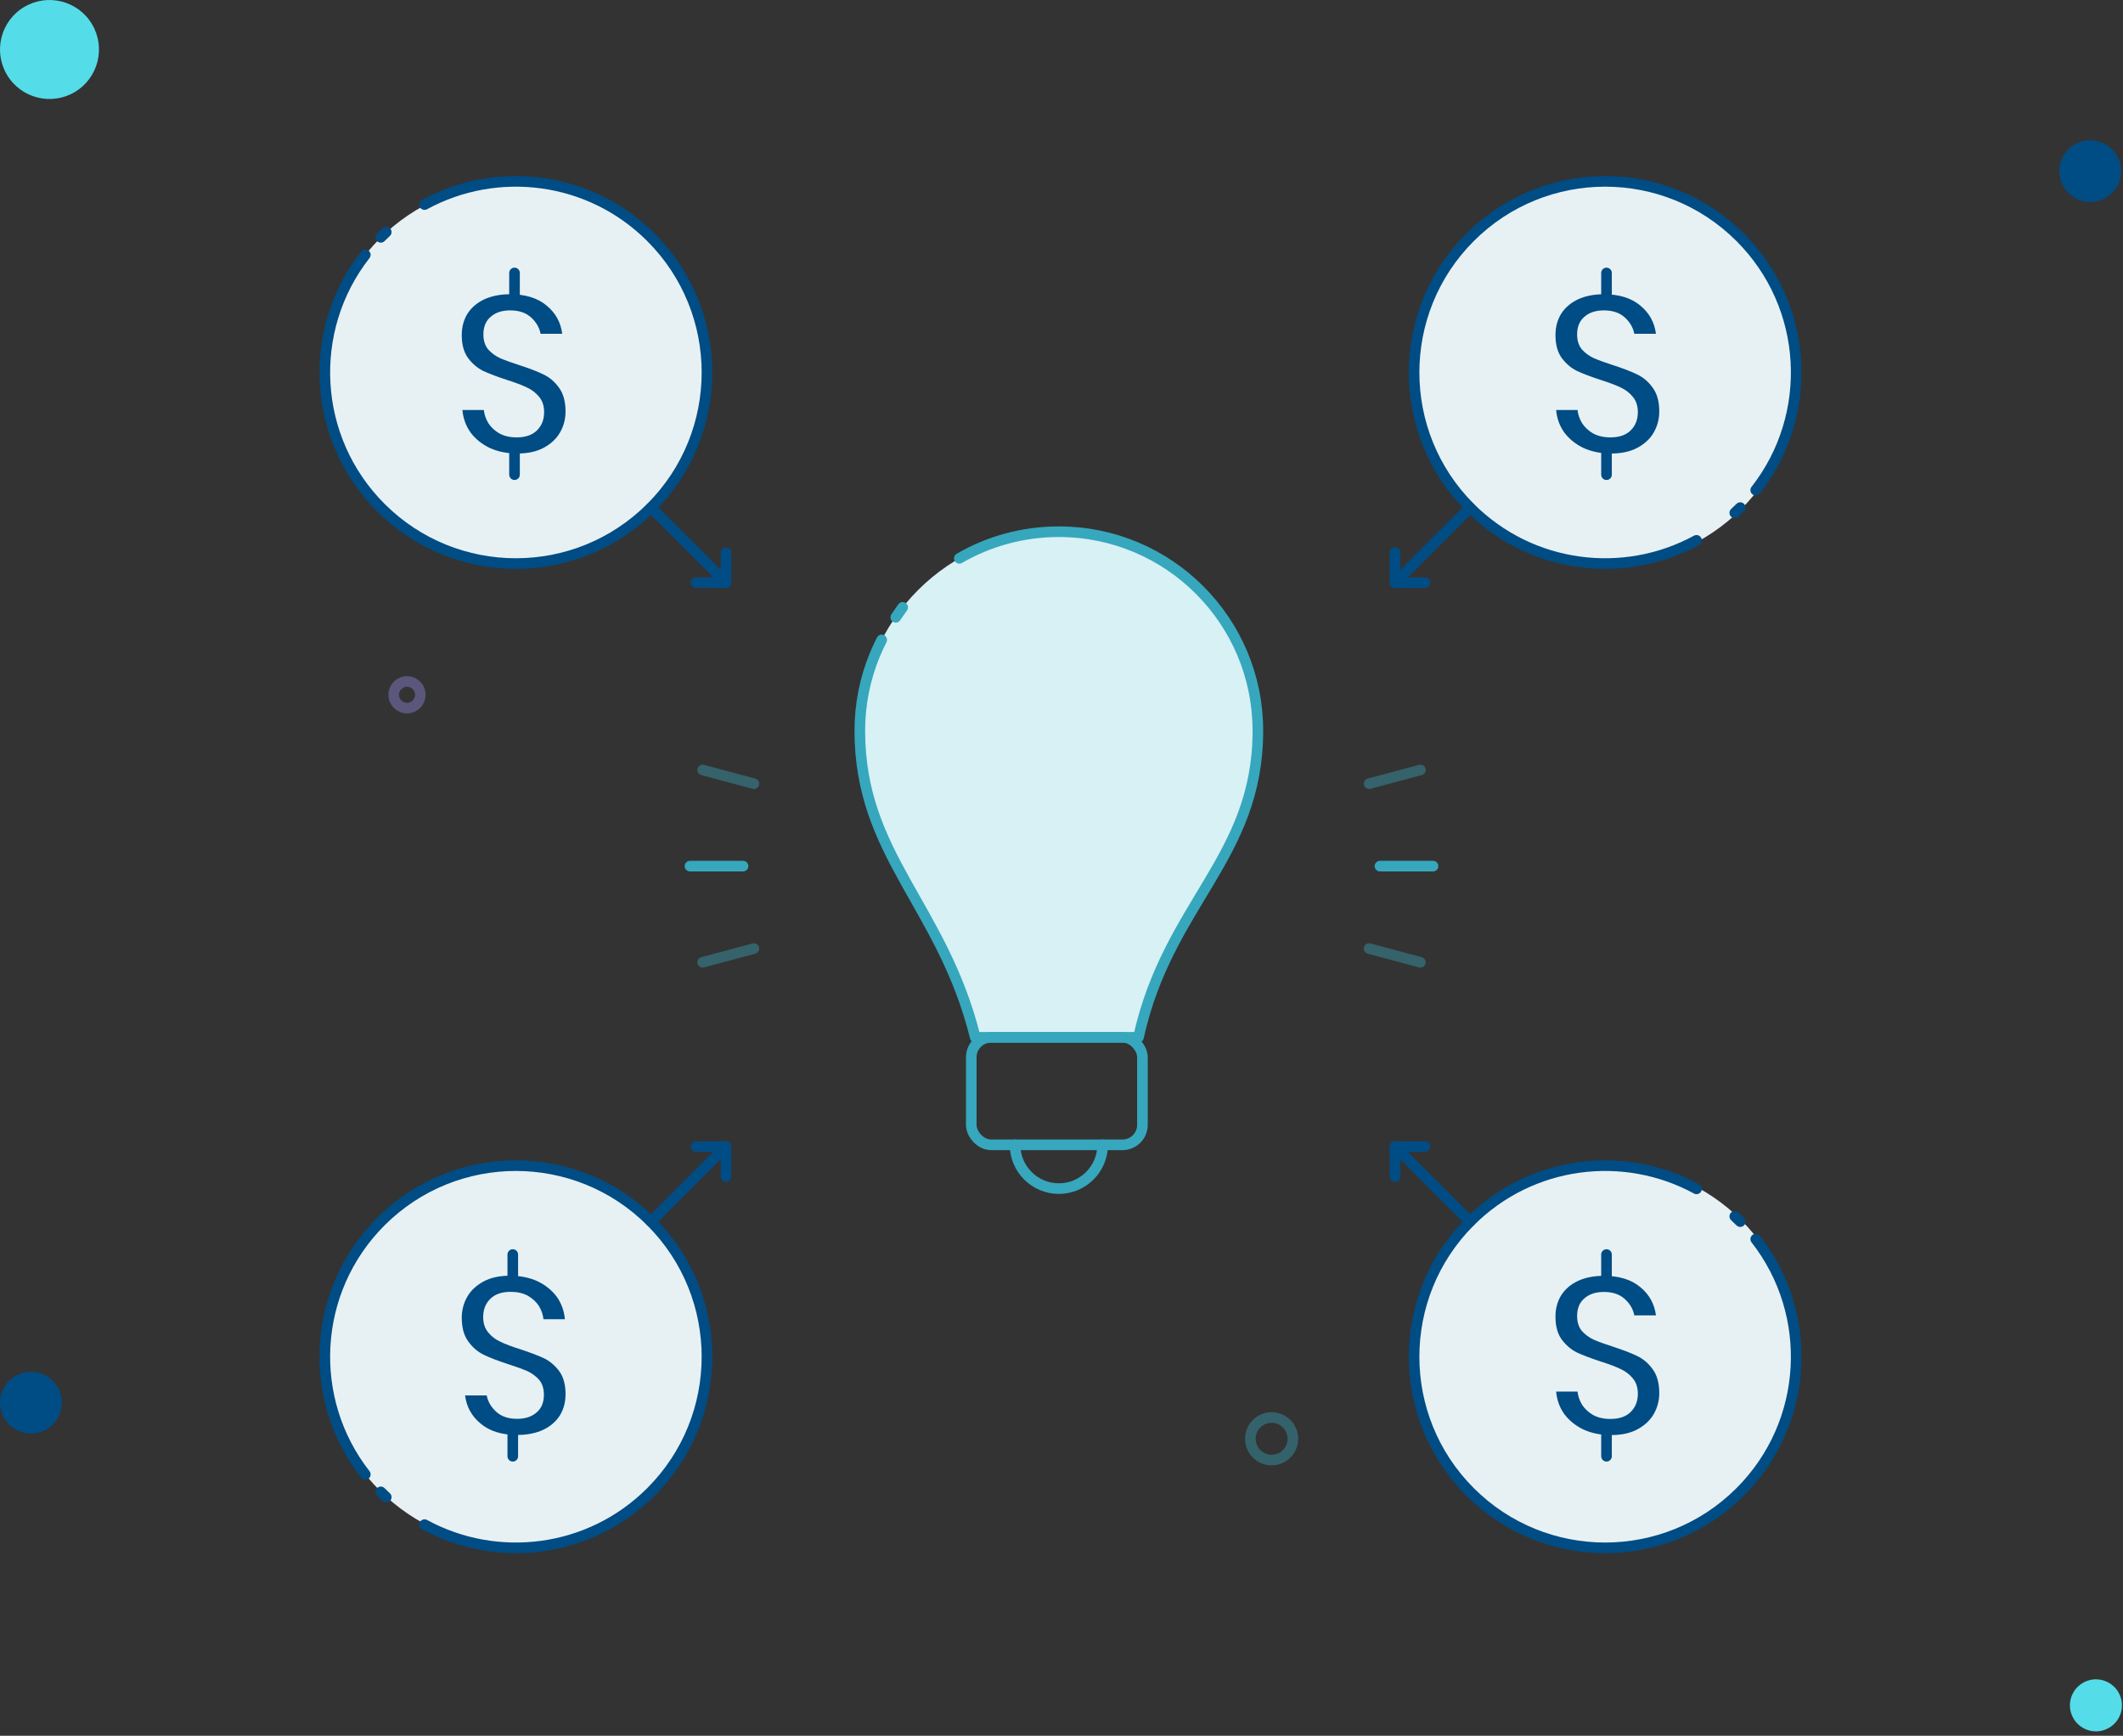 <svg width="400" height="327" viewBox="0 0 400 327" fill="none" xmlns="http://www.w3.org/2000/svg">
<rect x="0" y="0" width="400" height="327" fill="#333333" stroke="none"/>
<path d="M11.123 261.845C12.449 264.773 11.15 268.222 8.222 269.547C5.294 270.873 1.845 269.574 0.519 266.646C-0.806 263.717 0.493 260.269 3.421 258.943C6.349 257.618 9.798 258.917 11.123 261.845Z" fill="#004C84"/>
<path d="M399.125 29.845C400.451 32.773 399.152 36.221 396.224 37.547C393.296 38.873 389.847 37.574 388.521 34.646C387.196 31.717 388.495 28.269 391.423 26.943C394.351 25.618 397.8 26.917 399.125 29.845Z" fill="#004C84"/>
<path d="M1.316 14.098C3.952 18.521 9.675 19.969 14.098 17.333C18.521 14.697 19.969 8.974 17.333 4.551C14.697 0.128 8.974 -1.32 4.551 1.316C0.128 3.952 -1.32 9.675 1.316 14.098Z" fill="#55DCE9"/>
<path d="M390.692 323.774C392.078 326.1 395.086 326.861 397.411 325.475C399.736 324.089 400.498 321.081 399.112 318.756C397.726 316.431 394.718 315.669 392.393 317.055C390.067 318.441 389.306 321.449 390.692 323.774Z" fill="#55DCE9"/>
<circle opacity="0.4" r="2.505" transform="matrix(-1 -1.74846e-07 -1.74846e-07 1 76.686 130.888)" stroke="#978BE6" stroke-width="2" stroke-linecap="round" stroke-linejoin="round"/>
<circle opacity="0.4" r="4.005" transform="matrix(-1 -1.74846e-07 -1.74846e-07 1 239.589 271.048)" stroke="#36A7BD" stroke-width="2" stroke-linecap="round" stroke-linejoin="round"/>
<path d="M237 137.667C237 116.956 220.211 100.167 199.5 100.167C178.789 100.167 162 116.956 162 137.667C162 161.113 177.614 170.62 183.75 195.417H214.5C220.062 170.231 237 161.621 237 137.667Z" fill="#D7F1F5"/>
<path d="M180.75 105.184C186.266 101.993 192.67 100.167 199.5 100.167C220.211 100.167 237 116.956 237 137.667C237 161.621 220.062 170.231 214.5 195.417H183.75C177.614 170.62 162 161.113 162 137.667C162 132.622 162.996 127.81 164.802 123.417C165.204 122.44 165.645 121.484 166.125 120.551M170.075 114.417L168.769 116.292" stroke="#36A7BD" stroke-width="2" stroke-linecap="round" stroke-linejoin="round"/>
<rect x="183" y="195.417" width="32.25" height="20.25" rx="3.75" stroke="#36A7BD" stroke-width="2" stroke-linecap="round" stroke-linejoin="round"/>
<path d="M207.75 215.667C207.75 220.223 204.056 223.917 199.5 223.917C194.944 223.917 191.25 220.223 191.25 215.667" stroke="#36A7BD" stroke-width="2" stroke-linecap="round" stroke-linejoin="round"/>
<circle cx="97" cy="70.422" r="36" fill="#E7F1F3"/>
<path d="M106.556 77.528C106.556 78.915 106.223 80.205 105.558 81.397C104.892 82.59 103.879 83.561 102.52 84.31C101.161 85.059 99.483 85.434 97.485 85.434C95.544 85.434 93.81 85.087 92.284 84.393C90.786 83.672 89.58 82.701 88.664 81.481C87.777 80.233 87.263 78.818 87.125 77.237H91.161C91.244 78.069 91.522 78.887 91.993 79.692C92.492 80.468 93.186 81.12 94.073 81.647C94.989 82.147 96.085 82.396 97.361 82.396C99.025 82.396 100.301 81.952 101.189 81.065C102.076 80.177 102.52 79.04 102.52 77.653C102.52 76.46 102.201 75.489 101.563 74.74C100.953 73.991 100.19 73.409 99.275 72.993C98.359 72.549 97.111 72.077 95.53 71.578C93.671 70.968 92.173 70.399 91.036 69.872C89.927 69.317 88.969 68.499 88.165 67.417C87.388 66.335 87 64.906 87 63.131C87 61.606 87.361 60.26 88.082 59.095C88.831 57.93 89.885 57.029 91.244 56.391C92.631 55.753 94.254 55.434 96.112 55.434C98.997 55.434 101.286 56.141 102.978 57.556C104.67 58.943 105.655 60.718 105.932 62.882H101.854C101.632 61.717 101.036 60.69 100.065 59.803C99.094 58.915 97.777 58.471 96.112 58.471C94.587 58.471 93.366 58.873 92.451 59.678C91.535 60.454 91.078 61.564 91.078 63.006C91.078 64.144 91.369 65.073 91.951 65.794C92.562 66.488 93.311 67.043 94.198 67.459C95.086 67.847 96.306 68.291 97.86 68.79C99.746 69.4 101.258 69.983 102.395 70.538C103.56 71.092 104.545 71.938 105.35 73.076C106.154 74.185 106.556 75.669 106.556 77.528Z" fill="#004C84"/>
<path d="M96.941 51.422V55.422" stroke="#004C84" stroke-width="2" stroke-linecap="round" stroke-linejoin="round"/>
<path d="M96.941 85.422V89.422" stroke="#004C84" stroke-width="2" stroke-linecap="round" stroke-linejoin="round"/>
<path d="M79.986 38.539C93.643 31.098 111.101 33.155 122.657 44.711C136.716 58.77 136.716 81.564 122.657 95.623C108.598 109.682 85.804 109.682 71.745 95.623C58.737 82.615 57.765 62.129 68.828 48.003M71.745 44.711C72.084 44.373 72.427 44.043 72.775 43.721" stroke="#004C84" stroke-width="2" stroke-linecap="round" stroke-linejoin="round"/>
<path d="M122.656 95.623L136.798 109.765" stroke="#004C84" stroke-width="2" stroke-linecap="round" stroke-linejoin="round"/>
<path d="M136.799 104.109V109.766H131.143" stroke="#004C84" stroke-width="2" stroke-linecap="round" stroke-linejoin="round"/>
<circle r="36" transform="matrix(-1 0 0 1 302.627 70.423)" fill="#E7F1F3"/>
<path d="M312.626 77.529C312.626 78.916 312.294 80.206 311.628 81.398C310.962 82.591 309.95 83.562 308.59 84.311C307.231 85.06 305.553 85.435 303.556 85.435C301.614 85.435 299.88 85.088 298.355 84.394C296.857 83.673 295.65 82.702 294.735 81.482C293.847 80.234 293.334 78.819 293.195 77.238H297.231C297.314 78.07 297.592 78.888 298.063 79.692C298.563 80.469 299.256 81.121 300.144 81.648C301.059 82.147 302.155 82.397 303.431 82.397C305.095 82.397 306.371 81.953 307.259 81.066C308.147 80.178 308.59 79.041 308.59 77.654C308.59 76.461 308.271 75.49 307.633 74.741C307.023 73.992 306.26 73.41 305.345 72.993C304.43 72.55 303.181 72.078 301.6 71.579C299.742 70.969 298.244 70.4 297.106 69.873C295.997 69.318 295.04 68.5 294.235 67.418C293.459 66.336 293.07 64.907 293.07 63.132C293.07 61.607 293.431 60.261 294.152 59.096C294.901 57.931 295.955 57.03 297.314 56.392C298.701 55.754 300.324 55.435 302.183 55.435C305.068 55.435 307.356 56.142 309.048 57.557C310.74 58.944 311.725 60.719 312.002 62.883H307.925C307.703 61.718 307.106 60.691 306.135 59.803C305.165 58.916 303.847 58.472 302.183 58.472C300.657 58.472 299.436 58.874 298.521 59.679C297.606 60.455 297.148 61.565 297.148 63.007C297.148 64.145 297.439 65.074 298.022 65.795C298.632 66.489 299.381 67.043 300.269 67.46C301.156 67.848 302.377 68.292 303.93 68.791C305.816 69.401 307.328 69.984 308.466 70.539C309.631 71.093 310.615 71.939 311.42 73.077C312.224 74.186 312.626 75.67 312.626 77.529Z" fill="#004C84"/>
<path d="M302.686 51.423V55.423" stroke="#004C84" stroke-width="2" stroke-linecap="round" stroke-linejoin="round"/>
<path d="M302.686 85.423V89.423" stroke="#004C84" stroke-width="2" stroke-linecap="round" stroke-linejoin="round"/>
<path d="M319.643 101.795C305.986 109.236 288.528 107.179 276.972 95.623C262.913 81.564 262.913 58.77 276.972 44.711C291.031 30.652 313.825 30.652 327.884 44.711C340.892 57.719 341.864 78.205 330.801 92.331M327.884 95.623C327.545 95.961 327.202 96.291 326.854 96.613" stroke="#004C84" stroke-width="2" stroke-linecap="round" stroke-linejoin="round"/>
<path d="M276.971 95.624L262.829 109.766" stroke="#004C84" stroke-width="2" stroke-linecap="round" stroke-linejoin="round"/>
<path d="M262.828 104.11V109.767H268.484" stroke="#004C84" stroke-width="2" stroke-linecap="round" stroke-linejoin="round"/>
<circle r="36" transform="matrix(1 0 0 -1 97 255.339)" fill="#E7F1F3"/>
<path d="M87.001 248.233C87.001 246.846 87.333 245.556 87.999 244.363C88.665 243.17 89.677 242.2 91.037 241.451C92.396 240.702 94.074 240.327 96.071 240.327C98.013 240.327 99.747 240.674 101.272 241.367C102.77 242.089 103.977 243.059 104.892 244.28C105.78 245.528 106.293 246.943 106.432 248.524H102.396C102.313 247.692 102.035 246.874 101.564 246.069C101.064 245.292 100.371 244.641 99.483 244.114C98.568 243.614 97.472 243.365 96.196 243.365C94.532 243.365 93.256 243.808 92.368 244.696C91.48 245.584 91.037 246.721 91.037 248.108C91.037 249.301 91.356 250.272 91.993 251.021C92.604 251.77 93.367 252.352 94.282 252.768C95.197 253.212 96.446 253.684 98.027 254.183C99.885 254.793 101.383 255.362 102.521 255.889C103.63 256.444 104.587 257.262 105.392 258.344C106.168 259.426 106.557 260.854 106.557 262.63C106.557 264.155 106.196 265.501 105.475 266.666C104.726 267.831 103.672 268.732 102.313 269.37C100.926 270.008 99.303 270.327 97.444 270.327C94.559 270.327 92.271 269.62 90.579 268.205C88.887 266.818 87.902 265.043 87.625 262.879H91.702C91.924 264.044 92.521 265.071 93.492 265.958C94.462 266.846 95.78 267.29 97.444 267.29C98.97 267.29 100.19 266.887 101.106 266.083C102.021 265.306 102.479 264.197 102.479 262.754C102.479 261.617 102.188 260.688 101.605 259.967C100.995 259.273 100.246 258.718 99.358 258.302C98.471 257.914 97.25 257.47 95.697 256.971C93.811 256.36 92.299 255.778 91.161 255.223C89.996 254.668 89.012 253.822 88.207 252.685C87.403 251.575 87.001 250.091 87.001 248.233Z" fill="#004C84"/>
<path d="M96.615 274.339V270.339" stroke="#004C84" stroke-width="2" stroke-linecap="round" stroke-linejoin="round"/>
<path d="M96.615 240.339V236.339" stroke="#004C84" stroke-width="2" stroke-linecap="round" stroke-linejoin="round"/>
<path d="M79.986 287.221C93.643 294.663 111.101 292.606 122.657 281.05C136.716 266.991 136.716 244.197 122.657 230.138C108.598 216.079 85.804 216.079 71.745 230.138C58.737 243.146 57.765 263.632 68.828 277.758M71.745 281.05C72.084 281.388 72.427 281.718 72.775 282.04" stroke="#004C84" stroke-width="2" stroke-linecap="round" stroke-linejoin="round"/>
<path d="M122.656 230.138L136.798 215.996" stroke="#004C84" stroke-width="2" stroke-linecap="round" stroke-linejoin="round"/>
<path d="M136.799 221.652V215.995H131.143" stroke="#004C84" stroke-width="2" stroke-linecap="round" stroke-linejoin="round"/>
<circle cx="302.627" cy="255.338" r="36" transform="rotate(-180 302.627 255.338)" fill="#E7F1F3"/>
<path d="M312.626 262.444C312.626 263.831 312.294 265.121 311.628 266.314C310.962 267.506 309.95 268.477 308.59 269.226C307.231 269.975 305.553 270.35 303.556 270.35C301.614 270.35 299.88 270.003 298.355 269.309C296.857 268.588 295.65 267.617 294.735 266.397C293.847 265.149 293.334 263.734 293.195 262.153H297.231C297.314 262.985 297.592 263.803 298.063 264.608C298.563 265.384 299.256 266.036 300.144 266.563C301.059 267.063 302.155 267.312 303.431 267.312C305.095 267.312 306.371 266.868 307.259 265.981C308.147 265.093 308.59 263.956 308.59 262.569C308.59 261.376 308.271 260.405 307.633 259.656C307.023 258.907 306.26 258.325 305.345 257.909C304.43 257.465 303.181 256.993 301.6 256.494C299.742 255.884 298.244 255.315 297.106 254.788C295.997 254.233 295.04 253.415 294.235 252.333C293.459 251.251 293.07 249.823 293.07 248.047C293.07 246.522 293.431 245.176 294.152 244.011C294.901 242.846 295.955 241.945 297.314 241.307C298.701 240.669 300.324 240.35 302.183 240.35C305.068 240.35 307.356 241.057 309.048 242.472C310.74 243.859 311.725 245.634 312.002 247.798H307.925C307.703 246.633 307.106 245.606 306.135 244.719C305.165 243.831 303.847 243.387 302.183 243.387C300.657 243.387 299.436 243.789 298.521 244.594C297.606 245.37 297.148 246.48 297.148 247.922C297.148 249.06 297.439 249.989 298.022 250.71C298.632 251.404 299.381 251.958 300.269 252.375C301.156 252.763 302.377 253.207 303.93 253.706C305.816 254.316 307.328 254.899 308.466 255.454C309.631 256.008 310.615 256.854 311.42 257.992C312.224 259.101 312.626 260.585 312.626 262.444Z" fill="#004C84"/>
<path d="M302.686 236.338V240.338" stroke="#004C84" stroke-width="2" stroke-linecap="round" stroke-linejoin="round"/>
<path d="M302.686 270.338V274.338" stroke="#004C84" stroke-width="2" stroke-linecap="round" stroke-linejoin="round"/>
<path d="M319.643 223.966C305.986 216.525 288.528 218.582 276.972 230.138C262.913 244.197 262.913 266.991 276.972 281.05C291.031 295.108 313.825 295.108 327.884 281.05C340.892 268.042 341.864 247.556 330.801 233.43M327.884 230.138C327.545 229.8 327.202 229.47 326.854 229.148" stroke="#004C84" stroke-width="2" stroke-linecap="round" stroke-linejoin="round"/>
<path d="M276.971 230.137L262.829 215.995" stroke="#004C84" stroke-width="2" stroke-linecap="round" stroke-linejoin="round"/>
<path d="M262.828 221.651V215.994H268.484" stroke="#004C84" stroke-width="2" stroke-linecap="round" stroke-linejoin="round"/>
<path d="M270 163.167L260 163.167" stroke="#36A7BD" stroke-width="2" stroke-linecap="round" stroke-linejoin="round"/>
<path d="M140 163.167L130 163.167" stroke="#36A7BD" stroke-width="2" stroke-linecap="round" stroke-linejoin="round"/>
<g opacity="0.4">
<path d="M267.615 181.284L257.956 178.696" stroke="#36A7BD" stroke-width="2" stroke-linecap="round" stroke-linejoin="round"/>
<path d="M142.045 147.638L132.386 145.05" stroke="#36A7BD" stroke-width="2" stroke-linecap="round" stroke-linejoin="round"/>
</g>
<g opacity="0.4">
<path d="M267.615 145.05L257.956 147.638" stroke="#36A7BD" stroke-width="2" stroke-linecap="round" stroke-linejoin="round"/>
<path d="M142.045 178.696L132.386 181.284" stroke="#36A7BD" stroke-width="2" stroke-linecap="round" stroke-linejoin="round"/>
</g>
</svg>
